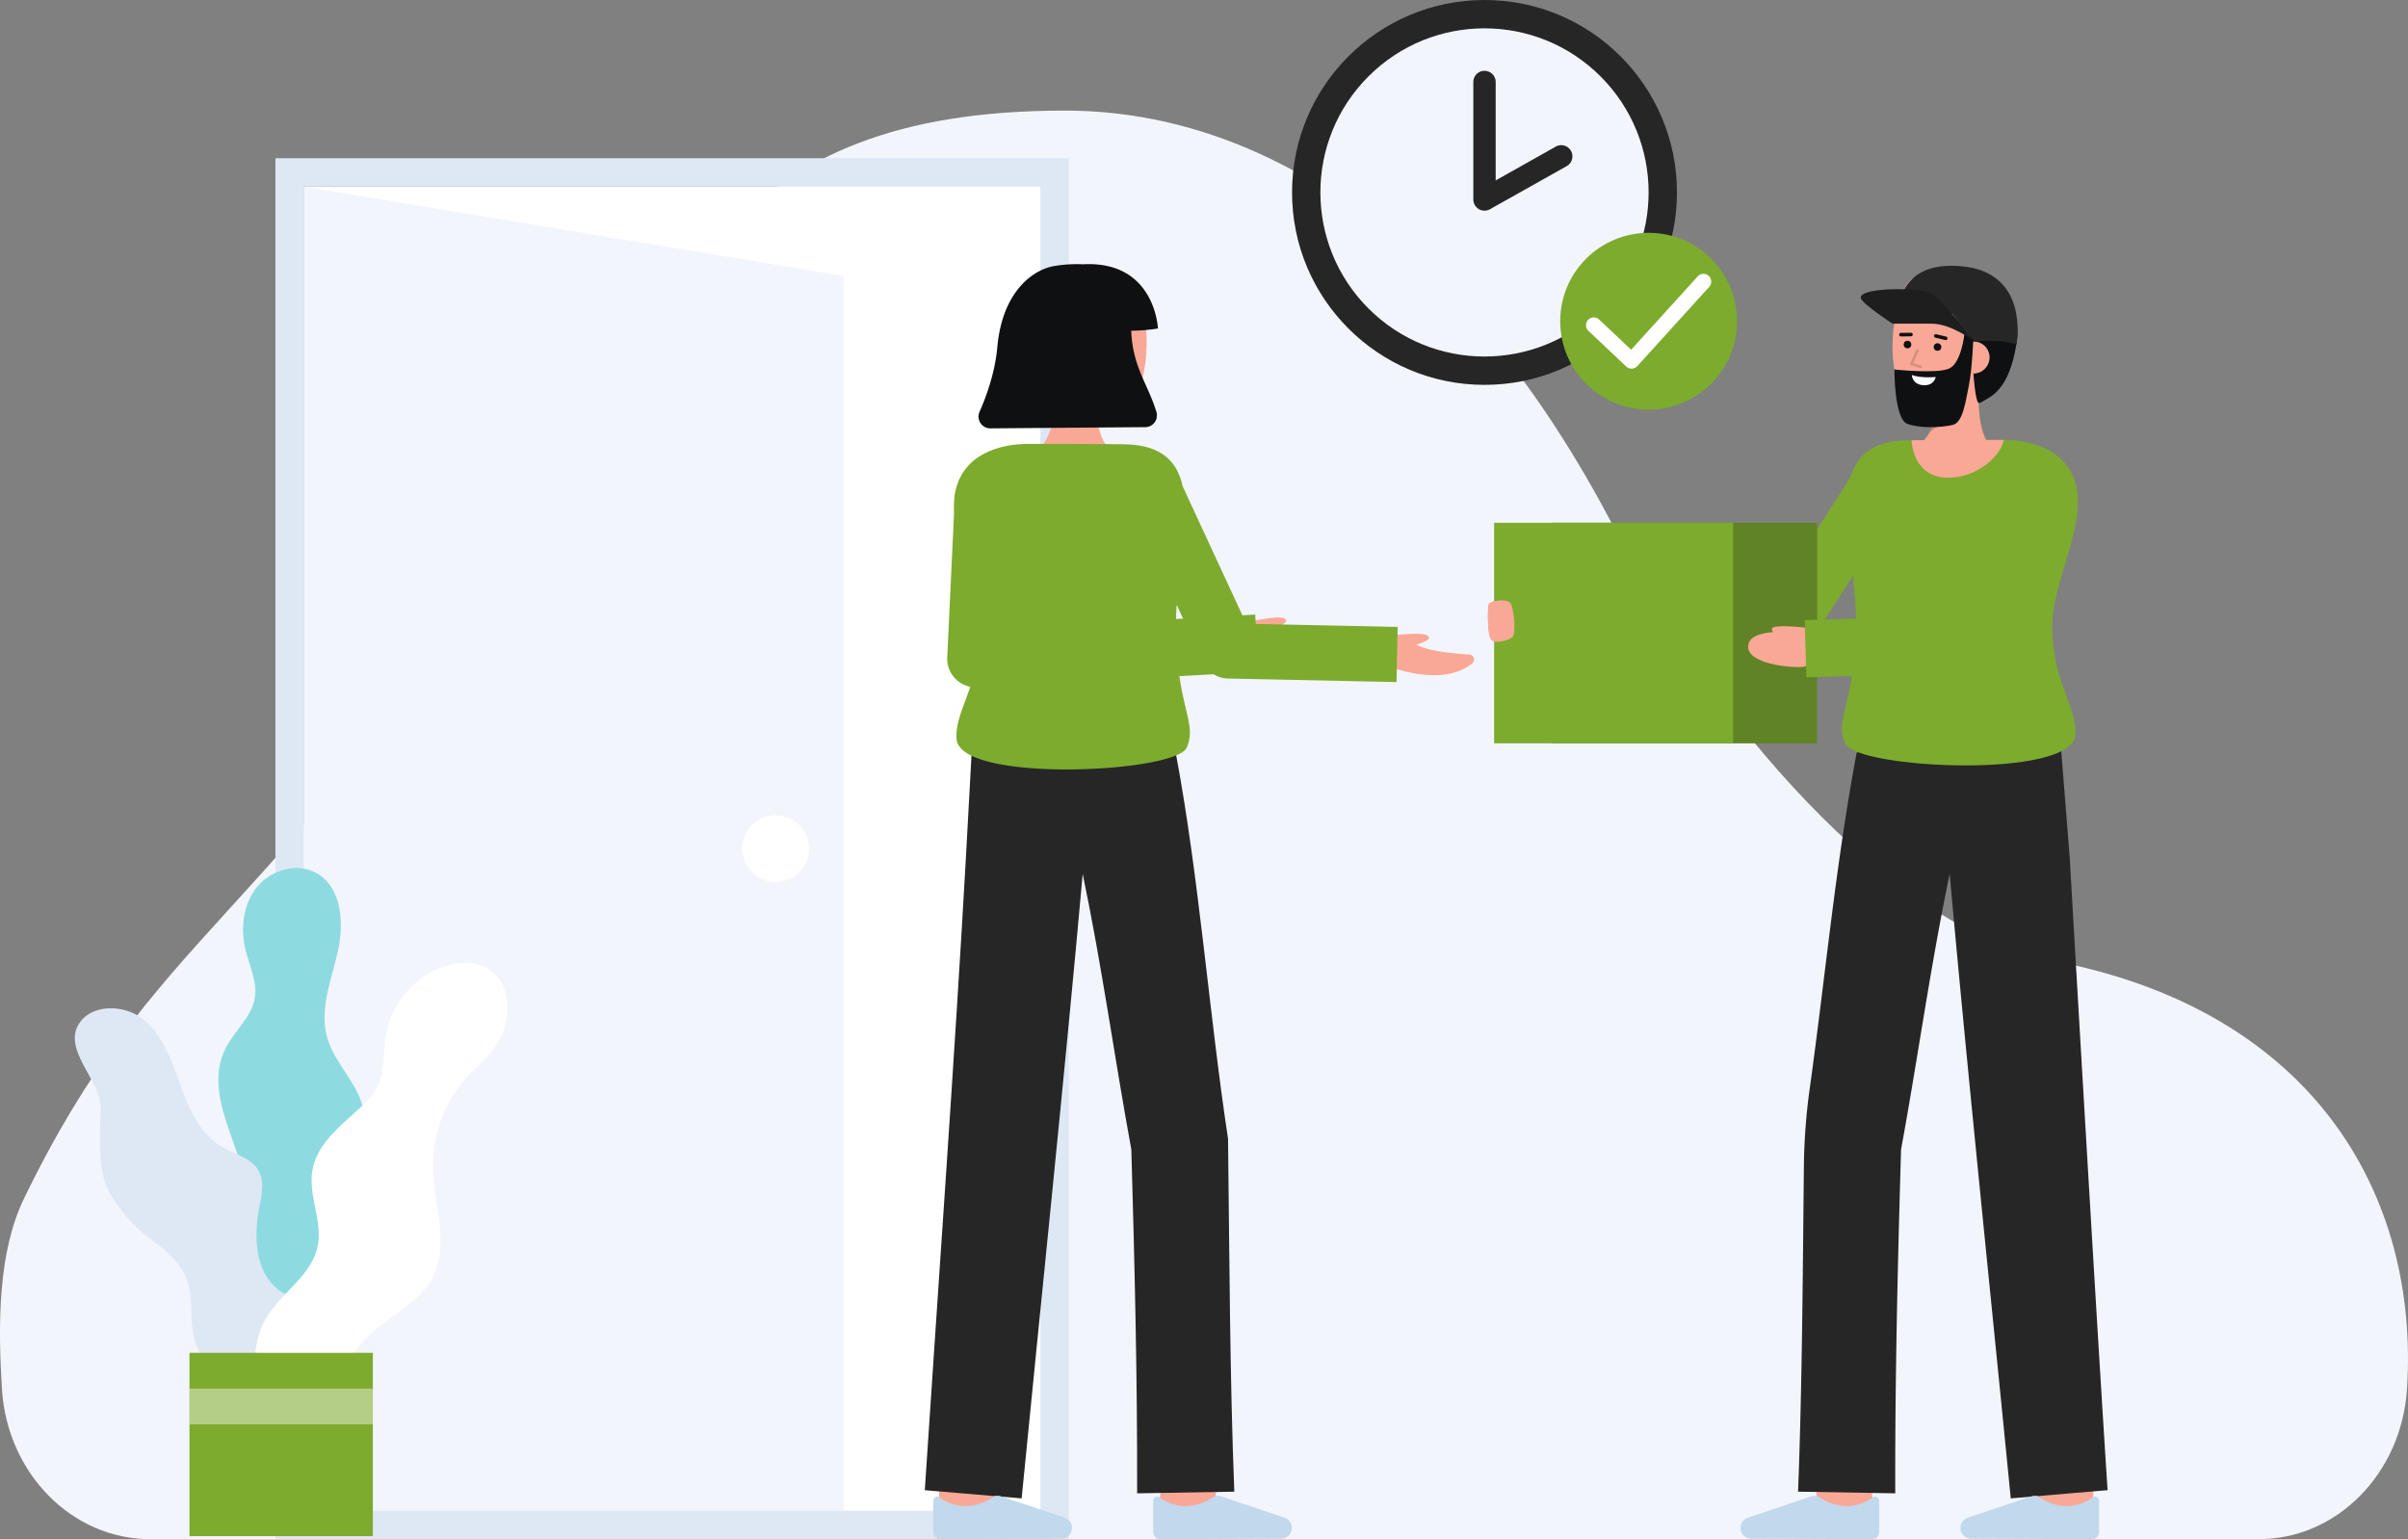<svg id="Layer_1" data-name="Layer 1" xmlns="http://www.w3.org/2000/svg" viewBox="0 0 916.734 586.036">
  <rect x="0" y="0" width="916.734" height="586.036" fill="#808080" stroke="none"/>
  <path d="M859.923,586.036c29.723,0,54.374-25,56.44-57.23,4.723-73.673-35.406-144.135-135.113-163.038-61.9-11.734-131.79-95.762-164.131-159.679C561.606,96.374,484.7,42.11,405.368,42.11c-129.53,0-147.747,70.663-204.172,157.444C101.887,352.291,58.56,354.379,9.13,456.358c-10.03,20.7-9.866,48.527-8.4,72.455,1.979,32.235,26.719,57.223,56.44,57.223Z" fill="#f3f5fd"></path>
  <g>
    <rect x="115.67" y="71.053" width="280.435" height="504.169" fill="#fff"></rect>
    <polygon points="115.67 575.222 321.155 575.222 321.155 105.096 115.67 71.053 115.67 575.222" fill="#f3f5fd"></polygon>
    <path d="M115.67,71.053H396.105V575.222H115.67V71.053M104.856,60.239v525.8H406.919V60.239Z" fill="#dee8f5"></path>
    <circle cx="295.329" cy="323.137" r="12.695" fill="#fff"></circle>
  </g>
  <g>
    <g>
      <g>
        <path d="M394.12,171.991s8.042-3.454,8.042-24.581l16.165-1.647s-3.332,18.668,4.233,25.3Z" fill="#FAA896"></path>
        <path d="M393.794,138.531c.581,6.458,3.561,12.772,9.008,15.289a40.5,40.5,0,0,0,19.079,4.189c17.549,0,17.351-39.918,9.706-48.295s-32.332-5.494-36.342,7.141C393.171,123.389,393.242,132.385,393.794,138.531Z" fill="#FAA896"></path>
      </g>
      <path d="M430.663,125.927a66.847,66.847,0,0,0,10.167-.857s-1.029-25.922-28.558-24.444a51.339,51.339,0,0,0-10.688.63c-8.274,1.269-20.006,9.729-21.9,30.9-.868,9.713-4.217,18.869-6.772,24.666A4.473,4.473,0,0,0,377,163.1l58.979-.468a4.467,4.467,0,0,0,4.281-5.759C437.051,146.256,431.183,139.744,430.663,125.927Z" fill="#0f1011"></path>
    </g>
    <g>
      <path d="M462.154,575.217l-20.854-2.48c.939-7.893,2-17.374,2.072-18.928v.245h21C464.367,554.683,464.367,556.6,462.154,575.217Z" fill="#FAA896"></path>
      <path d="M378.478,577.727l-21-.068s.07-21.685.07-23.605h21C378.548,555.98,378.478,577.727,378.478,577.727Z" fill="#FAA896"></path>
      <path d="M432.906,568.586l37-.631c-1.738-44.031-1.845-90.218-2.386-134.356C460.3,386.025,456.5,333.782,447.584,286.55l-77.449-4.03s-1.716,31.36-2.4,43.786c-3.945,71.394-11.143,171.95-15.662,241.087l36.868,3.116c6.643-67.786,16.923-166.556,23.246-237.767,7.261,34.669,12.2,70.568,18.515,104.94C431.957,480.708,433.025,525.687,432.906,568.586Z" fill="#262626"></path>
      <path d="M404.006,585.849a4.107,4.107,0,0,0,4.089-4.127q0-.15-.012-.3h0a4.11,4.11,0,0,0-2.659-3.529l-24.443-8.187a3.463,3.463,0,0,0-2.872.32,19.112,19.112,0,0,1-11.468,3.4,17.031,17.031,0,0,1-8.82-3.222,1.546,1.546,0,0,0-2.527,1.2v11.952a2.678,2.678,0,0,0,2.678,2.678h.01Z" fill="#c1d8ed"></path>
      <path d="M487.74,585.849a4.106,4.106,0,0,0,4.088-4.125c0-.1,0-.2-.012-.3h0a4.108,4.108,0,0,0-2.658-3.529l-24.443-8.187a3.463,3.463,0,0,0-2.872.32,19.112,19.112,0,0,1-11.468,3.4,17.034,17.034,0,0,1-8.821-3.222,1.546,1.546,0,0,0-2.527,1.2v11.952a2.678,2.678,0,0,0,2.678,2.678h.011Z" fill="#c1d8ed"></path>
    </g>
    <g>
      <g>
        <path d="M530.373,241.783c2.98,0,12.943-1.574,13.654.957.427,1.518-7,3.31-7,3.31" fill="#FAA896"></path>
        <path d="M528.808,253.73s20.114,8.264,31.67-1.161a1.888,1.888,0,0,0-1.082-3.346c-7.791-.459-23.794-2.03-21.925-7.167H524.908" fill="#FAA896"></path>
      </g>
      <g>
        <path d="M475.976,236.507c2.966-.286,12.732-2.809,13.683-.358.571,1.469-6.648,3.966-6.648,3.966" fill="#FAA896"></path>
        <path d="M475.566,248.55s20.814,6.294,31.411-4.2a1.888,1.888,0,0,0-1.4-3.227c-7.8.292-23.88.265-22.512-5.027l-12.5,1.2" fill="#FAA896"></path>
      </g>
      <path d="M371.5,261.7a10.9,10.9,0,0,1-10.9-10.9c0-.173,0-.345.012-.518l2.953-62.414,21.779,1.03-2.382,50.348,94.905-5.24,1.2,21.772L372.1,261.683Q371.8,261.7,371.5,261.7Z" fill="#7DAB2E"></path>
      <path d="M474.462,237.48l-24.219-52.335c-2.009-9.09-7.653-15.362-20.8-15.926-4.015-.172-23.606-.2-37.95-.2-9.636,0-17.547,2.957-22.115,7.526-15.752,15.751,3.582,42.591,3.582,63.6s-9.5,30.419-8.8,41.2c1.1,16.945,83.429,12.941,87.624,3.316,4.319-9.926-4.447-16.041-4.063-48.509.022-1.921.115-3.891.253-5.892l10.182,22a10.5,10.5,0,0,0,9.309,6.088l64.191,1.35L532.1,238.7Z" fill="#7DAB2E"></path>
    </g>
  </g>
  <g>
    <g>
      <g>
        <path d="M692.28,575.216l20.854-2.479c-.939-7.893-2-17.374-2.072-18.928v.245h-21C690.067,554.683,690.067,556.6,692.28,575.216Z" fill="#FAA896"></path>
        <path d="M775.956,577.727l21-.068s-.07-21.685-.07-23.605h-21C775.886,555.98,775.956,577.727,775.956,577.727Z" fill="#FAA896"></path>
        <path d="M721.528,568.586l-37-.631c1.538-38.962,1.8-83.528,2.213-123.854A234.205,234.205,0,0,1,689,414.228c5.952-42.723,9.835-85.2,17.849-127.678l.267.079.781-5.33,76.077-4.7,3.96,49.7s9.91,171.948,14.429,241.085L765.5,570.509c-6.643-67.786-16.923-166.557-23.246-237.767-7.261,34.669-12.2,70.568-18.514,104.94C722.477,480.708,721.41,525.688,721.528,568.586Z" fill="#262626"></path>
        <path d="M750.428,585.849a4.106,4.106,0,0,1-4.088-4.125c0-.1,0-.2.012-.3h0a4.108,4.108,0,0,1,2.658-3.529l24.443-8.187a3.463,3.463,0,0,1,2.872.32,19.112,19.112,0,0,0,11.468,3.4,17.031,17.031,0,0,0,8.82-3.222,1.547,1.547,0,0,1,2.528,1.2v11.952a2.678,2.678,0,0,1-2.678,2.678h-.011Z" fill="#c1d8ed"></path>
        <path d="M666.694,585.849a4.108,4.108,0,0,1-4.088-4.128c0-.1,0-.2.012-.3h0a4.106,4.106,0,0,1,2.659-3.529l24.442-8.187a3.466,3.466,0,0,1,2.873.32,19.109,19.109,0,0,0,11.467,3.4,17.034,17.034,0,0,0,8.821-3.222,1.546,1.546,0,0,1,2.527,1.2v11.952a2.678,2.678,0,0,1-2.678,2.678h-.011Z" fill="#c1d8ed"></path>
      </g>
      <g>
        <path d="M586.726,228.858s-8.209-3.989-14.375-2.459c-2.794.694-3.716,1.618-3.485,2.51-1.359.367-2.273.942-2.312,1.823,0,0-.666,11.3,1.4,13.043,3.121,2.636,18.58.572,18.58.572Z" fill="#FAA896"></path>
        <path d="M622.161,247.335h59.478a10.5,10.5,0,0,0,8.842-4.836l37.582-58.668L710.38,172.5,675.9,226.335H622.161Z" fill="#7DAB2E"></path>
        <path d="M702.474,283.123c4.19,9.63,86.52,13.63,87.62-3.31.7-10.78-8.8-20.19-8.8-41.2s19.33-47.84,3.58-63.59c-4.57-4.57-12.46-7.52-22.08-7.53-.72,5.61-34.78,5.63-35.04.13-1.3.02-2.31.04-2.94.07-33.18,1.43-18.6,39.19-18.28,66.93C706.924,267.083,698.154,273.2,702.474,283.123Z" fill="#7DAB2E"></path>
        <path d="M727.754,167.623c.26,5.5,3.25,13.59,12.48,14.2,12.3.81,21.84-8.72,22.56-14.33h-.03C750.654,167.493,734.814,167.513,727.754,167.623Z" fill="#FAA896"></path>
        <rect x="590.82" y="199.052" width="100.969" height="83.967" fill="#7DAB2E"></rect>
        <rect x="590.82" y="199.052" width="100.969" height="83.967" fill="#0f1011" opacity="0.26"></rect>
        <rect x="568.82" y="199.052" width="90.969" height="83.967" fill="#7DAB2E"></rect>
        <path d="M692.13,239.587h-.023c-.152-.028-.308-.049-.465-.066-2.466-.345-13.7-1.827-16.447-.659-.924.393-.758,1.068-.147,1.788-5.044.477-9.39,1.714-9.519,5.491-.226,6.542,15.8,8.285,21.1,7.74C691.389,253.389,698.634,240.768,692.13,239.587Z" fill="#FAA896"></path>
        <path d="M687.705,257.9l61.88-1.887a10.9,10.9,0,0,0,9.322-5.834l30.552-58.254L770.149,181.8l-27.594,52.615-55.515,1.693Z" fill="#7DAB2E"></path>
      </g>
    </g>
    <g>
      <g>
        <path d="M753.334,153.419c-.01-.26-.01-.53-.01-.8-.01-1.82.07-3.8.25-5.96l-1.92-.36-1.94-.36-12.12-2.24a57.522,57.522,0,0,1-.16,10.66c-.05.48-.12.97-.19,1.46-.05.35-.11.69-.17,1.04-.01.09-.03.19-.05.29-.14.78-.3,1.55-.5,2.31a4.037,4.037,0,0,1-.12.46.241.241,0,0,1-.02.08c-.08.33-.18.67-.29.99-.11.37-.23.73-.37,1.09-.05.15-.11.3-.17.45a.574.574,0,0,1-.05.12c-.07.19-.15.37-.24.56a2.9,2.9,0,0,1-.13.31c-.17.38-.35.74-.54,1.09a.01.01,0,0,0-.01.01h0a11.649,11.649,0,0,1-3.11,3.81H756.6C755.044,165.749,753.444,161.129,753.334,153.419Z" fill="#FAA896"></path>
        <path d="M734.582,164.623l13.272-10.153-10.424-.108A28.747,28.747,0,0,1,734.582,164.623Z" fill="#c98481"></path>
        <path d="M762.637,138.5c-1.106,6.389-4.592,12.438-10.228,14.5a40.494,40.494,0,0,1-19.357,2.615c-17.49-1.434-14.03-41.2-5.727-48.926s32.673-2.833,35.638,10.087C764.5,123.455,763.69,132.415,762.637,138.5Z" fill="#FAA896"></path>
        <g>
          <circle cx="737.618" cy="132.126" r="1.449" fill="#0f1011"></circle>
          <circle cx="726.187" cy="131.188" r="1.449" fill="#0f1011"></circle>
          <path d="M723.676,128.1h.009l3.839-.047a.681.681,0,1,0-.009-1.362h-.009l-3.838.048a.681.681,0,0,0,.008,1.361Z" fill="#0f1011"></path>
          <path d="M740.747,129.5a.681.681,0,0,0,.158-1.343l-3.785-.911a.681.681,0,0,0-.337,1.32l.018,0,3.785.911A.675.675,0,0,0,740.747,129.5Z" fill="#0f1011"></path>
        </g>
        <path d="M752.635,152.234c.332,1.062.564,1.525,1.521.957,3.756-2.232,10.672-4.32,13.552-22.514,2.581-16.3-10.679-22.054-18.7-24.454-6.913-2.068-5.268-1.437-12.839,3.127-6.526,3.933-14.04,8.284-14.04,8.284,2.884.133,3.465,2.612,10.269,2.612,5.26,0,8.68-2.35,13.605-2.143,4.508.189,5.434,2.937,5.274,4.7C750.308,133.484,751.461,148.478,752.635,152.234Z" fill="#0f1011"></path>
        <path d="M745.156,135.671a6.143,6.143,0,0,0,12.244,1,6.039,6.039,0,0,0-5.414-6.607c-.068-.007-.137-.013-.206-.017C747.4,129.908,745.433,132.29,745.156,135.671Z" fill="#FAA896"></path>
        <g opacity="0.15">
          <path d="M731.186,140.162a.5.5,0,0,0,.147-.978l-2.947-.905,2.061-4.59a.5.5,0,0,0-.907-.422l0,.012-2.293,5.108a.5.5,0,0,0,.252.661q.029.012.057.021l3.488,1.071A.49.49,0,0,0,731.186,140.162Z"></path>
        </g>
        <path d="M747.854,127.214l3.424,1.15s-.446,12.144-1.712,18.321-2.251,14.228-6.181,15.113c-5.217,1.174-12.677,1.224-17.2-.392-5.1-1.822-4.976-20.727-4.976-20.727s16.4,1.777,20.944-.4S747.854,127.214,747.854,127.214Z" fill="#0f1011"></path>
        <path d="M736.948,143.537s-5.349.564-9.1-.746c0,0,.03,3.523,4.262,3.87S736.948,143.537,736.948,143.537Z" fill="#f8fcff"></path>
      </g>
      <path d="M751.78,130.051s10.174-1.168,15.869,1.137c0,0,5.394-27.279-20.673-29.8S722.67,120.58,722.67,120.58l20.544-1.228Z" fill="#262626"></path>
      <path d="M751.78,130.051s-8.872-6.814-16.269-6.814H720.5s-12.153-7.939-12.109-9.9c.091-4.084,21.656-3.717,26.194-1.956S751.78,130.051,751.78,130.051Z" fill="#262626"></path>
      <path d="M751.78,130.051s-8.872-6.814-16.269-6.814H720.5s-12.153-7.939-12.109-9.9c.091-4.084,21.656-3.717,26.194-1.956S751.78,130.051,751.78,130.051Z" opacity="0.21" style="isolation: isolate"></path>
    </g>
    <path d="M567.959,243.779a3.482,3.482,0,0,0,.93.528c1.794.37,6.315-.712,7.04-1.966,1.18-2.041.448-9.415-.593-12.091-.977-2.5-5.843-1.453-6.482-1.335a.261.261,0,0,1-.061.016c-1.327.364-2.2.933-2.237,1.806C566.556,230.737,565.886,242.027,567.959,243.779Z" fill="#FAA896"></path>
  </g>
  <g>
    <g>
      <path d="M105.591,528.555c-8.145-2.338-14.276-9.626-16.712-17.742s-1.578-16.924.8-25.057c1.941-6.637,4.884-13.053,5.609-19.93,2.415-22.9-19.8-46.3-9.344-66.815,3.38-6.635,9.921-11.821,11.088-19.175C98,373.754,95,367.844,93.513,361.868c-2.049-8.223-1.01-17.554,4.325-24.139s15.417-9.462,22.768-5.245c9.615,5.515,10.449,19.132,7.978,29.938s-7.051,21.922-4.032,32.588c2.878,10.166,12.243,17.821,13.922,28.252,1.4,8.671-2.837,17.126-4.7,25.71-2.924,13.491.052,27.476.179,41.279S130.189,519.535,105.591,528.555Z" fill="#8ddbe0"></path>
      <path d="M93.022,529.866a28.655,28.655,0,0,1-19.38-21.493c-1.594-8.214.364-17.44-4.132-24.5C63.418,474.31,57.172,473.23,49.588,464.8c-11.66-12.959-12.07-18.7-11.3-42.7.325-10.15-13.689-21.6-8.754-31.356,4.349-8.592,17.567-8.636,25.063-2.59s10.789,15.737,14.055,24.8,7.384,18.644,15.664,23.561c4.965,2.949,11.466,4.312,14.208,9.4,2.2,4.083,1.094,9.068.208,13.623-2.226,11.45-1.668,25.417,7.941,32.03,4.335,2.984,10.012,4.011,13.576,7.883,3.524,3.829,4.092,9.5,3.854,14.7a65.447,65.447,0,0,1-8.049,28.509" fill="#dee8f5"></path>
      <path d="M104.609,537.84c-8.651-9.885-9.874-25.544-2.863-36.652,5.883-9.321,16.846-15.74,19.148-26.518,2.05-9.6-3.636-19.521-1.934-29.188,1.851-10.513,11.563-17.412,19.278-24.789a26.894,26.894,0,0,0,5.122-6.186c3.393-6.107,2.447-13.6,3.6-20.489,2.206-13.195,13.078-24.9,26.278-27.081,11.577-1.913,19.87,4.737,19.87,16.985,0,14.509-10.87,20.727-16.415,27.3a51.031,51.031,0,0,0-11.89,34c.391,13.852,6.289,28.6-.012,40.941-4.624,9.057-14.5,13.886-22.261,20.458a56.588,56.588,0,0,0-19.708,40.346" fill="#fff"></path>
    </g>
    <rect x="72.136" y="515.09" width="69.811" height="69.811" fill="#7DAB2E"></rect>
    <g opacity="0.42">
      <rect x="72.136" y="528.702" width="69.811" height="13.626" fill="#fff"></rect>
    </g>
  </g>
  <g>
    <circle cx="565.154" cy="73.269" r="73.269" fill="#262626"></circle>
    <circle cx="565.154" cy="73.269" r="62.48" transform="translate(113.721 421.084) rotate(-45)" fill="#f3f5fd"></circle>
    <g>
      <path d="M596.455,63.244l-29.22,16.42a4.255,4.255,0,0,1-6.33-3.7V31.224a4.25,4.25,0,0,1,8.5,0V68.7l22.88-12.87a4.251,4.251,0,1,1,4.17,7.41Z" fill="#dee8f5"></path>
      <path d="M596.455,63.244l-29.22,16.42a4.255,4.255,0,0,1-6.33-3.7V31.224a4.25,4.25,0,0,1,8.5,0V68.7l22.88-12.87a4.251,4.251,0,1,1,4.17,7.41Z" fill="#262626"></path>
    </g>
  </g>
  <g>
    <circle cx="627.634" cy="122.307" r="33.659" fill="#7DAB2E"></circle>
    <path d="M621.141,140.351a2.965,2.965,0,0,1-2.035-.808l-14.383-13.572a2.964,2.964,0,0,1,4.069-4.312h0l12.185,11.5,25.339-27.923a2.964,2.964,0,0,1,4.39,3.984h0l-27.37,30.161a2.964,2.964,0,0,1-2.08.97Z" fill="#fff"></path>
  </g>
</svg>